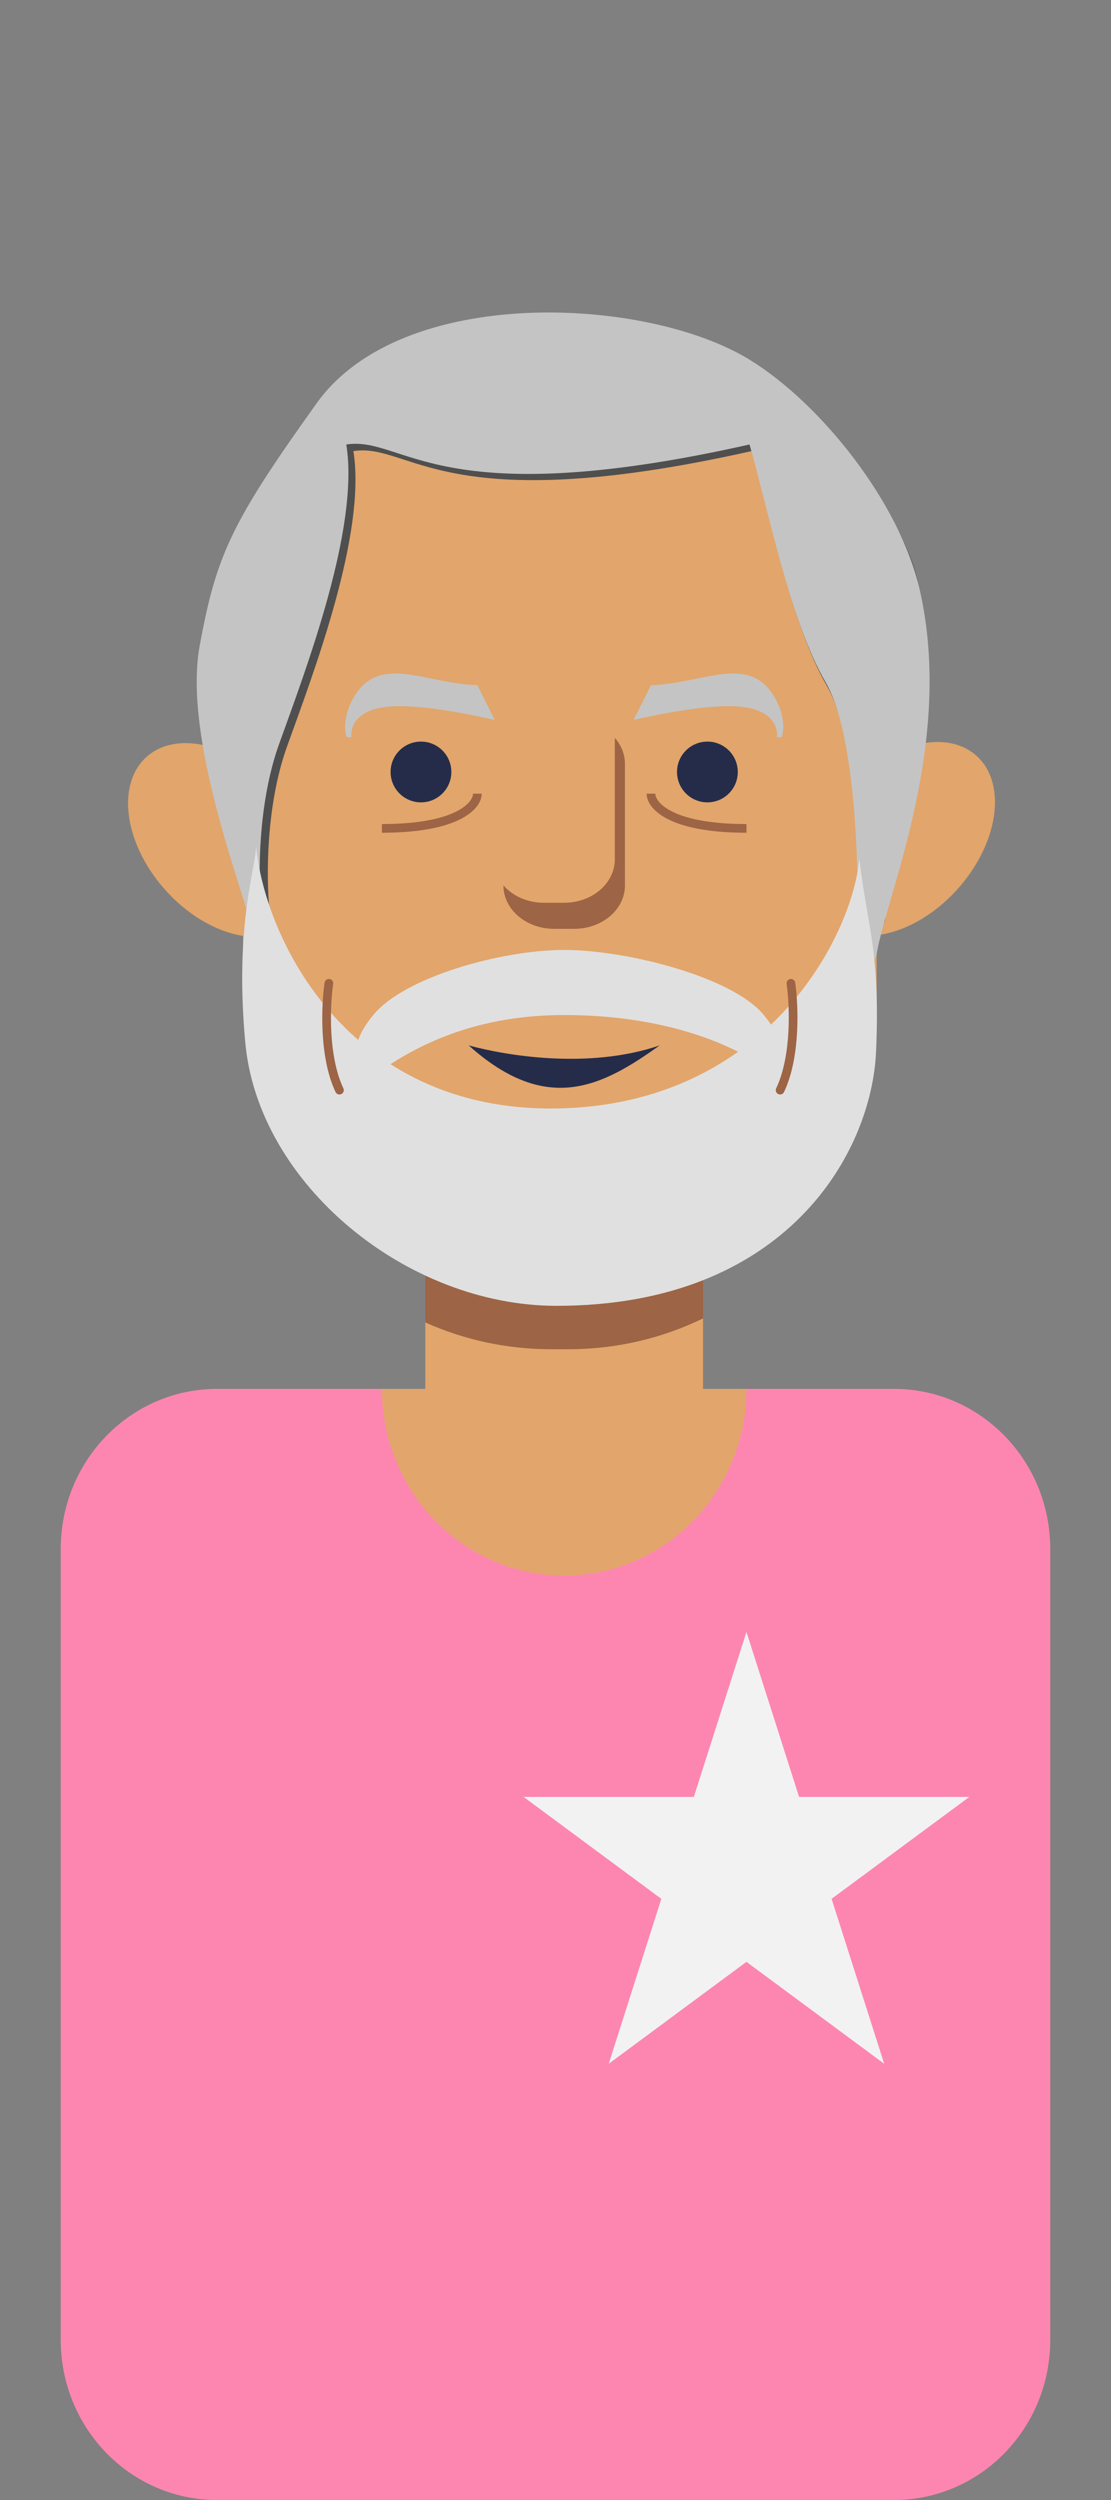 <svg width="128" height="288" viewBox="0 0 128 288" fill="none" xmlns="http://www.w3.org/2000/svg">
<rect x="0" y="0" width="128" height="288" fill="#808080" stroke="none"/>
<path d="M49 140H81V160H49V140Z" fill="#E2A56B"/>
<path d="M81 151.879C76.317 154.155 71.057 155.432 65.5 155.432H63.5C58.335 155.432 53.427 154.329 49 152.346V143.432H81V151.879Z" fill="#9D6445"/>
<path fill-rule="evenodd" clip-rule="evenodd" d="M28 71.932C28 52.326 43.894 36.432 63.5 36.432H65.5C85.106 36.432 101 52.326 101 71.932V87.893C105.043 85.156 109.572 84.623 112.34 86.926C115.988 89.96 115.198 96.768 110.577 102.132C107.769 105.392 104.193 107.368 101 107.737V113.932C101 133.538 85.106 149.432 65.5 149.432H63.5C43.894 149.432 28 133.538 28 113.932V107.814C24.908 107.336 21.505 105.39 18.81 102.262C14.188 96.897 13.399 90.089 17.046 87.055C19.727 84.825 24.058 85.255 28 87.768V71.932Z" fill="#E2A56B"/>
<path d="M54 120.432C58.259 121.596 67.822 123.226 76 120.432C69.374 125.174 63 128.5 54 120.432Z" fill="#252C4A"/>
<circle cx="48.5" cy="88.932" r="3.5" fill="#252C4A"/>
<circle cx="81.5" cy="88.932" r="3.5" fill="#252C4A"/>
<path d="M58 102.001C58 104.762 60.612 107 63.833 107H66.167C69.388 107 72 104.761 72 102V88.001C72 86.875 71.566 85.836 70.833 85C70.833 85 70.833 85 70.833 85V99C70.833 101.762 68.222 104 65 104H62.667C60.758 104 59.064 103.215 58 102.001Z" fill="#9D6445"/>
<path d="M44.5 81.432C40.9 81.832 40.333 83.932 40.5 84.932H40C39.667 84.599 39.431 82.286 41 79.932C44 75.432 49.167 78.766 55 78.932L57 82.932C54 82.266 48.1 81.032 44.5 81.432Z" fill="#C4C4C4"/>
<path d="M85.5 81.432C89.1 81.832 89.667 83.932 89.5 84.932H90C90.333 84.599 90.569 82.286 89 79.932C86 75.432 80.833 78.766 75 78.932L73 82.932C76 82.266 81.9 81.032 85.5 81.432Z" fill="#C4C4C4"/>
<path d="M55 91.432C55 92.766 52.8 95.432 44 95.432" stroke="#9D6445"/>
<path d="M75 91.432C75 92.766 77.2 95.432 86 95.432" stroke="#9D6445"/>
<path d="M31.027 104.531H28.549C27.7 100.526 27.254 83.905 26.439 75.495C25.419 64.981 27.814 59.95 37.5 46.432C47.186 32.915 76.275 36.236 88 43.432C96.157 48.439 105.457 61.477 105.966 68.486C106.374 74.093 102.979 99.515 101.959 106.023C100.94 109.194 98.901 106.023 98.901 106.023C98.901 106.023 99.339 86.008 95.261 78.999C91.182 71.99 88.633 58.974 86.594 51.965C50.909 59.975 47.34 50.963 40.713 51.965C42.242 61.477 36.125 77.497 33.066 86.008C30.619 92.816 30.687 101.194 31.027 104.531Z" fill="#4F4F4F"/>
<path d="M30.09 104.492L29 106.932C28.14 102.872 21.056 85.09 23 74.432C24.921 63.899 26.693 60.135 36.5 46.432C46.307 32.73 74.48 34.137 86.352 41.432C94.61 46.507 103.69 57.932 105.966 67.952C110 85.714 102.032 103.335 101 109.932C99.968 113.147 98.812 106.004 98.812 106.004C98.812 106.004 99.256 85.714 95.126 78.609C90.997 71.504 88.416 58.31 86.352 51.205C50.22 59.325 46.607 50.19 39.897 51.205C41.445 60.847 35.251 77.087 32.154 85.714C29.677 92.616 29.745 101.108 30.09 104.492Z" fill="#C4C4C4"/>
<path d="M64.121 127.696C40.022 128.074 30.456 108.011 29.5 97.432C29.5 99.959 27 106.432 28.26 120.117C29.76 136.406 46.841 150.432 64.121 150.432C90.5 150.432 100.449 132.895 100.937 121.064C101.417 109.432 99.956 106.985 99 98.932C98.203 107.932 88.219 127.317 64.121 127.696Z" fill="#E0E0E0"/>
<path d="M43 116.932C46.6 112.532 57.833 109.432 65 109.432C72.167 109.432 84.4 112.532 88 116.932C91.6 121.332 89.5 122.432 88 122.932C84 120.099 76.2 116.932 65 116.932C53.8 116.932 47 121.099 43 123.932C41.5 123.432 39.4 121.332 43 116.932Z" fill="#E0E0E0"/>
<path d="M37.891 113.278C37.526 115.751 37.26 121.676 39.109 125.587" stroke="#9D6445" stroke-linecap="round"/>
<path d="M91.122 113.279C91.481 115.753 91.736 121.678 89.878 125.586" stroke="#9D6445" stroke-linecap="round"/>
<path d="M7 178.432C7 168.252 15.059 160 25 160H103C112.941 160 121 168.252 121 178.432V269.568C121 279.748 112.941 288 103 288H25C15.059 288 7 279.748 7 269.568V178.432Z" fill="#FD86B1"/>
<path d="M65 181.504C76.598 181.504 86 171.876 86 160H44C44 171.876 53.402 181.504 65 181.504Z" fill="#E2A56B"/>
<path d="M86 188L92.062 207.002H111.679L95.808 218.746L101.87 237.748L86 226.004L70.13 237.748L76.192 218.746L60.322 207.002H79.938L86 188Z" fill="#F2F2F2"/>
</svg>
